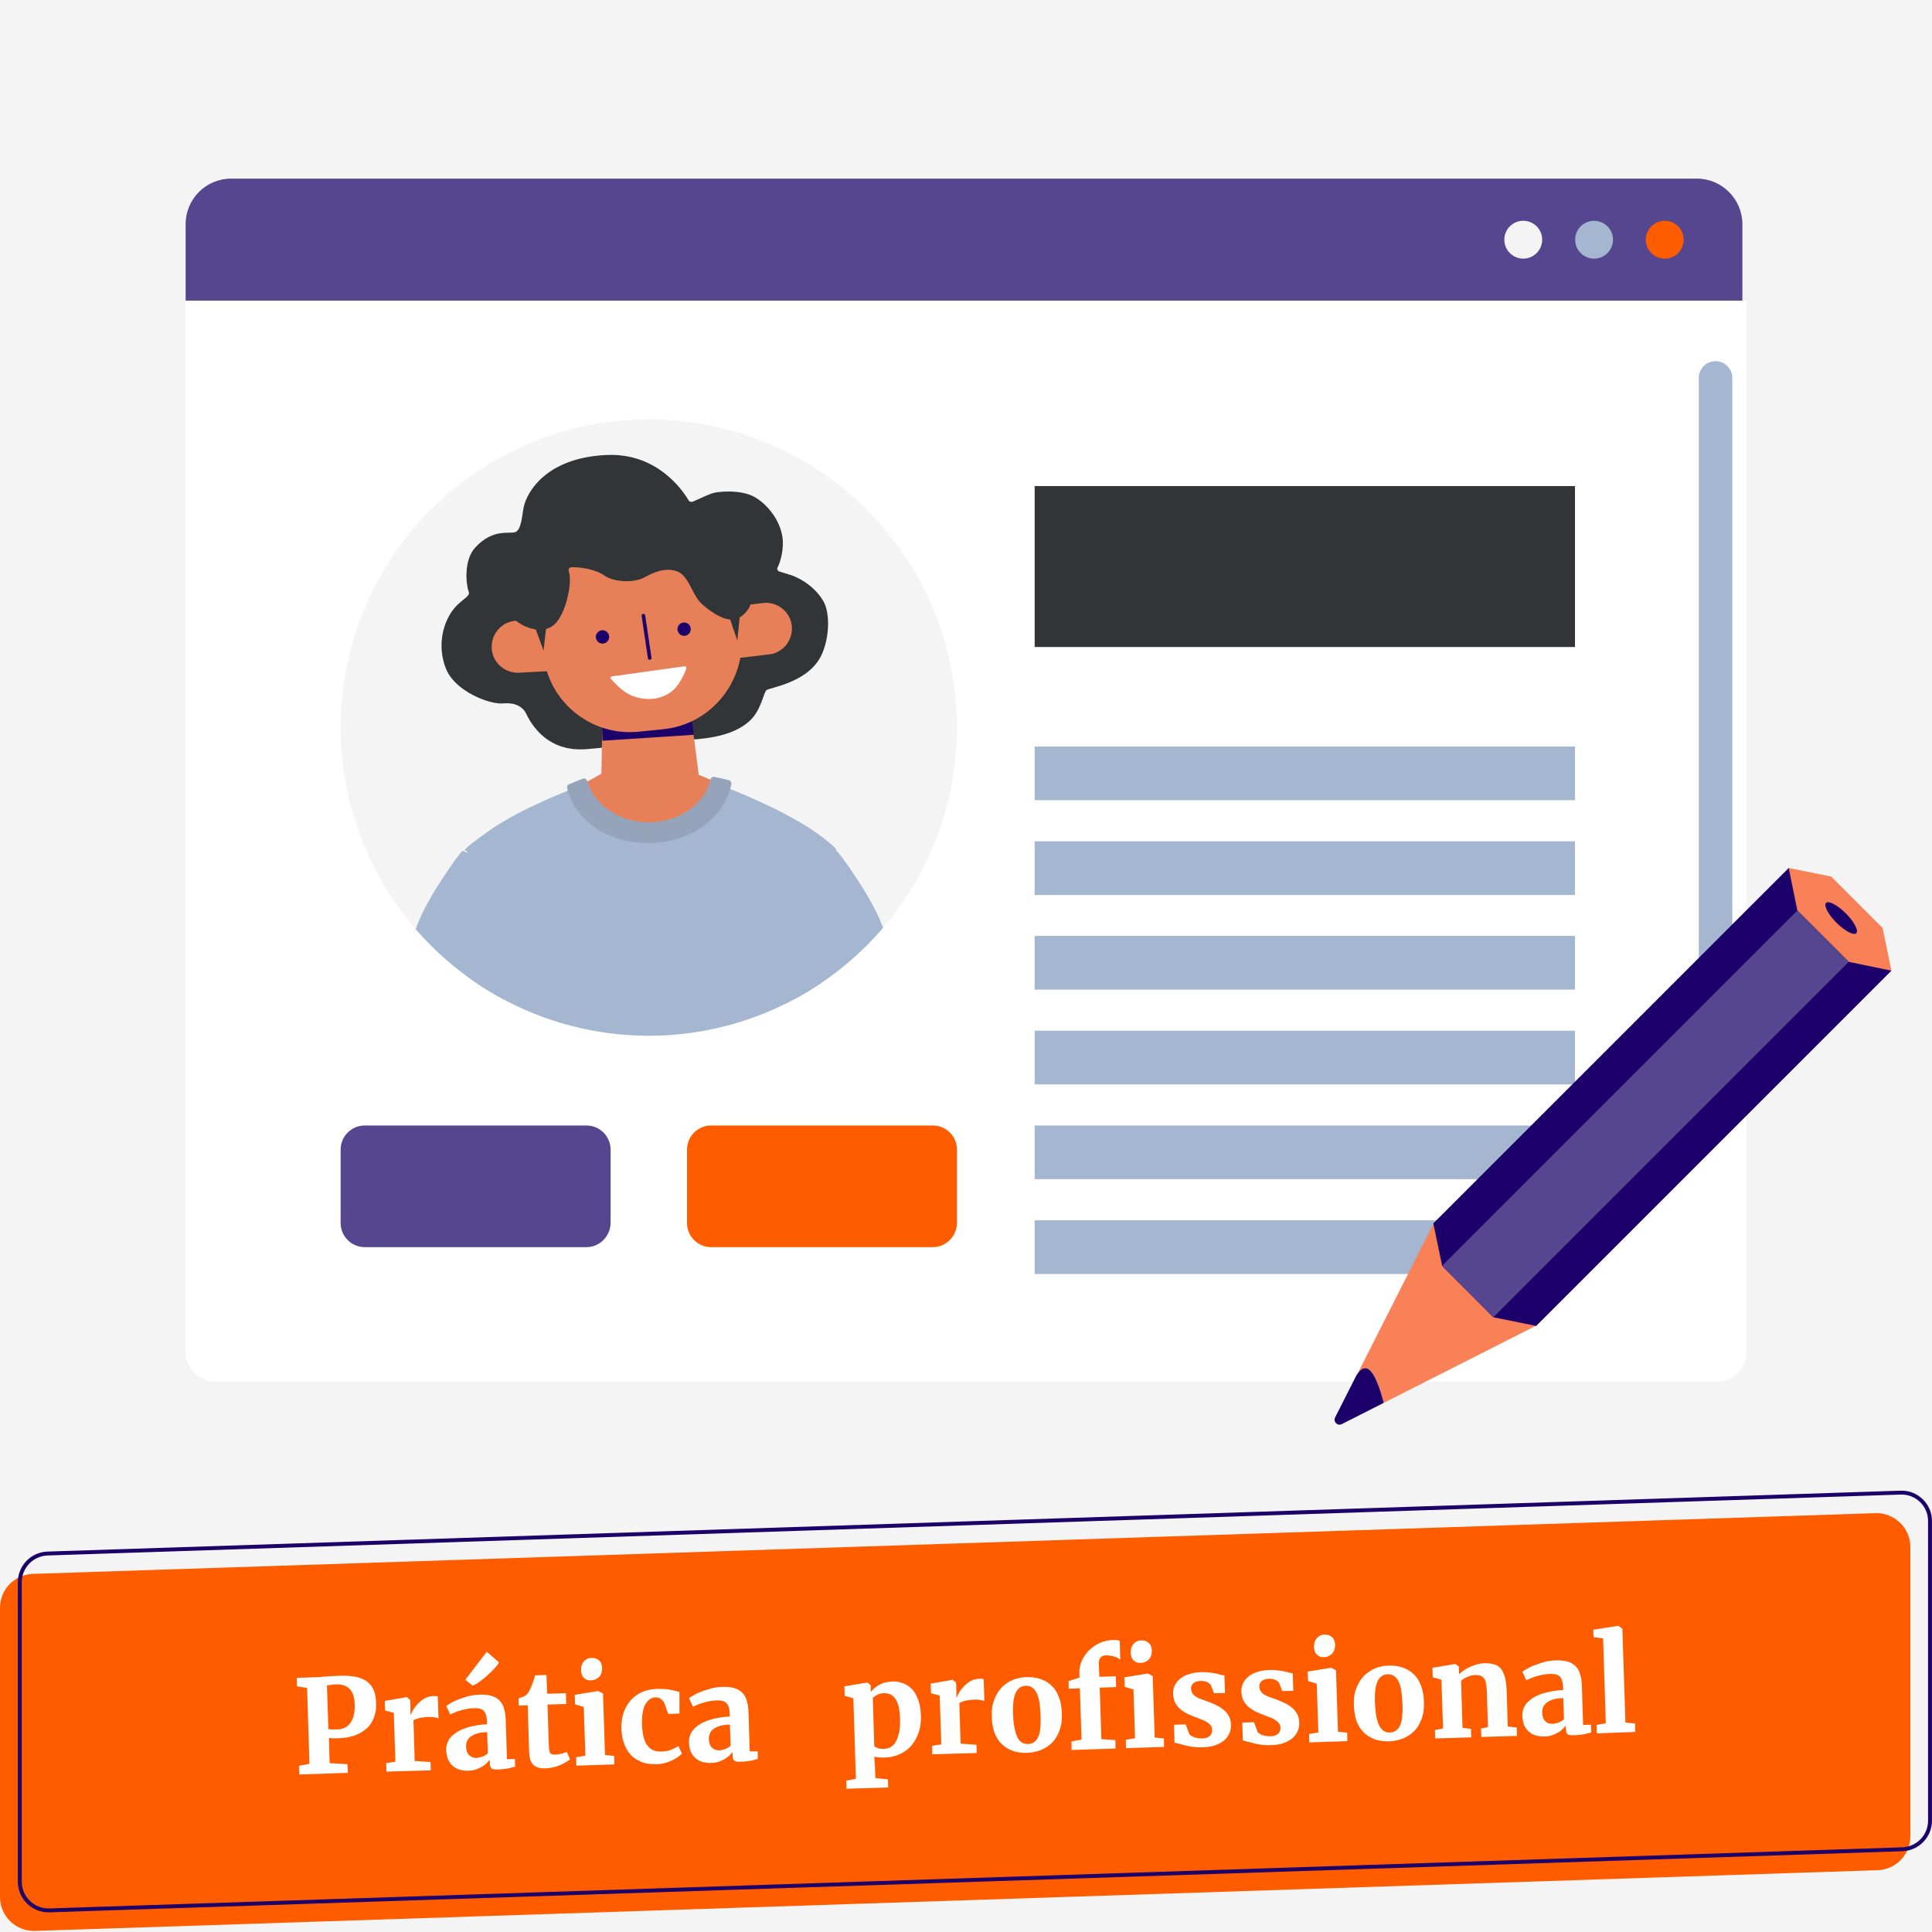 <svg id="Layer_1" xmlns="http://www.w3.org/2000/svg" xmlns:xlink="http://www.w3.org/1999/xlink" viewBox="0 0 1072 1072"><style>.st0{fill:#f4f4f4}.st1{fill:#1d016a}.st2{fill:none;stroke:#ff5c00;stroke-width:1.01;stroke-miterlimit:10}.st4{fill:#55468f}.st6{fill:#ff5c00}.st7{fill:none;stroke:#1d016a;stroke-width:1.01;stroke-miterlimit:10}.st8{fill:#f98158}.st12{fill:#fff}.st14{fill:#a5b6d0}.st16{fill:#313537}.st17{fill:#e78059}</style><path class="st0" d="M0 0h1072v1072H0z"/><path class="st1" d="M1678.2 387l-85.5 6.2c-2 .1-3.6-1.4-3.6-3.4v-85.5c0-1.8 1.4-3.2 3.1-3.4l85.5-6.2c2-.1 3.6 1.4 3.6 3.4v85.5c0 1.8-1.4 3.3-3.1 3.4z"/><path class="st2" d="M1682.9 382.6l-85.5 6.2c-2 .1-3.6-1.4-3.6-3.4V300c0-1.8 1.4-3.2 3.1-3.4l85.5-6.2c2-.1 3.6 1.4 3.6 3.4v85.5c0 1.7-1.3 3.2-3.1 3.3z"/><path d="M1565.9 395.2l-47.5 3.5c-1.1.1-2-.8-2-1.9v-47.4c0-1 .8-1.8 1.7-1.9l47.5-3.5c1.1-.1 2 .8 2 1.9v47.4c.1 1.1-.7 1.9-1.7 1.9z" fill="#605396"/><path class="st2" d="M1569.2 392.1l-47.5 3.5c-1.1.1-2-.8-2-1.9v-47.4c0-1 .8-1.8 1.7-1.9l47.5-3.5c1.1-.1 2 .8 2 1.9v47.4c.1 1.1-.7 1.9-1.7 1.9z"/><path class="st4" d="M1753.5 381.3l-47.5 3.5c-1.1.1-2-.8-2-1.9v-47.4c0-1 .8-1.8 1.7-1.9l47.5-3.5c1.1-.1 2 .8 2 1.9v47.4c0 1-.7 1.8-1.7 1.9z"/><path class="st2" d="M1756.8 378.2l-47.5 3.5c-1.1.1-2-.8-2-1.9v-47.4c0-1 .8-1.8 1.7-1.9l47.5-3.5c1.1-.1 2 .8 2 1.9v47.4c0 1-.7 1.8-1.7 1.9z"/><path d="M2019.6 519.7l-85.5 6.2c-2 .1-3.6-1.4-3.6-3.4V437c0-1.8 1.4-3.2 3.1-3.4l85.5-6.2c2-.1 3.6 1.4 3.6 3.4v85.5c0 1.8-1.4 3.3-3.1 3.4z" fill="#303537"/><path class="st2" d="M2024.3 515.4l-85.5 6.2c-2 .1-3.6-1.4-3.6-3.4v-85.5c0-1.8 1.4-3.2 3.1-3.4l85.5-6.2c2-.1 3.6 1.4 3.6 3.4V512c0 1.8-1.3 3.2-3.1 3.4z"/><path class="st0" d="M1946.4 410.7l-85.5 6.2c-2 .1-3.6-1.4-3.6-3.4V328c0-1.8 1.4-3.2 3.1-3.4l85.5-6.2c2-.1 3.6 1.4 3.6 3.4v85.5c0 1.8-1.4 3.3-3.1 3.4z"/><path class="st2" d="M1951.1 406.3l-85.5 6.2c-2 .1-3.6-1.4-3.6-3.4v-85.5c0-1.8 1.4-3.2 3.1-3.4l85.5-6.2c2-.1 3.6 1.4 3.6 3.4V403c0 1.7-1.4 3.2-3.1 3.3z"/><path class="st6" d="M1677.8 523.7l-85.5 6.2c-2 .1-3.6-1.4-3.6-3.4V441c0-1.8 1.4-3.2 3.1-3.4l85.5-6.2c2-.1 3.6 1.4 3.6 3.4v85.5c0 1.8-1.3 3.2-3.1 3.4z"/><path class="st7" d="M1682.5 519.3l-85.5 6.2c-2 .1-3.6-1.4-3.6-3.4v-85.5c0-1.8 1.4-3.2 3.1-3.4l85.5-6.2c2-.1 3.6 1.4 3.6 3.4v85.5c0 1.8-1.3 3.3-3.1 3.4z"/><path class="st8" d="M1565.6 531.9l-47.5 3.5c-1.1.1-2-.8-2-1.9v-47.4c0-1 .8-1.8 1.7-1.9l47.5-3.5c1.1-.1 2 .8 2 1.9V530c0 1-.8 1.8-1.7 1.9z"/><path class="st7" d="M1568.8 528.8l-47.5 3.5c-1.1.1-2-.8-2-1.9V483c0-1 .8-1.8 1.7-1.9l47.5-3.5c1.1-.1 2 .8 2 1.9v47.4c.1 1-.7 1.8-1.7 1.9z"/><path d="M1753.1 518l-47.5 3.5c-1.1.1-2-.8-2-1.9v-47.4c0-1 .8-1.8 1.7-1.9l47.5-3.5c1.1-.1 2 .8 2 1.9v47.4c0 1-.7 1.8-1.7 1.9z" fill="#fa7c4e"/><path class="st7" d="M1756.4 514.9l-47.5 3.5c-1.1.1-2-.8-2-1.9V469c0-1 .8-1.8 1.7-1.9l47.5-3.5c1.1-.1 2 .8 2 1.9V513c0 1-.7 1.8-1.7 1.9z"/><path class="st6" d="M1040.6 839.6L18.2 873.3C8 873.7 0 882 0 892.1v160.5c0 10.6 8.8 19.1 19.4 18.8l1022.4-33.7c10.1-.3 18.2-8.6 18.2-18.8V858.4c0-10.6-8.8-19.1-19.4-18.8z"/><path d="M1054.6 828.2L26.4 862c-8.6.3-15.4 7.3-15.4 15.9v166.2c0 9 7.5 16.2 16.4 15.9l1028.1-33.9c8.6-.3 15.4-7.3 15.4-15.9V844.1c.1-9-7.4-16.2-16.3-15.9z" fill="none" stroke="#1d016a" stroke-width="2.169" stroke-miterlimit="10"/><path class="st12" d="M166.1 984.6l-.2-4.8 5.8-1.1-1.3-42.1-5.6-.9-.1-4.7 11.2-.4c1.1 0 2.1-.1 3-.2.9-.1 1.8-.2 2.8-.2.9-.1 2-.2 3.1-.2 1.1-.1 2.4-.1 3.9-.2 3.6-.1 6.7.2 9.2.7 2.5.6 4.5 1.5 6.1 2.8 1.6 1.3 2.7 2.9 3.5 4.8.7 1.9 1.1 4.2 1.2 6.9.1 3.1-.3 5.8-1.3 8.2-.9 2.4-2.3 4.4-4.1 6-1.8 1.6-4.1 2.9-6.7 3.8-2.7.9-5.6 1.4-9 1.5h-3.2c-.5 0-.9 0-1.2-.1-.3 0-.6 0-.7-.1l.4 14 9.9.6.2 4.8-26.9.9zm16.1-25.2c.6.1 1.3.2 2 .2h3c1.3 0 2.6-.3 3.8-.8 1.2-.5 2.2-1.3 3.1-2.4.9-1.1 1.6-2.5 2.1-4.3.5-1.8.7-4 .6-6.6-.2-7.5-3.7-11.1-10.3-10.9-1.3 0-2.3.1-3 .3l-2.1.3.8 24.2zM214.4 983l-.1-4.7 5.1-.8-.9-27.1-4.8-1.3-.2-5.3 12-2.1h.2l1.9 1.5.1 2.9.1 5.5h.1c.3-.8.7-1.7 1.4-2.9s1.6-2.3 2.6-3.4c1.1-1.1 2.3-2.1 3.7-2.9 1.4-.8 2.9-1.2 4.6-1.3h1.7c.4 0 .7.1 1 .2l.4 12.2c-.3-.2-.9-.4-2-.6-1.1-.2-2.4-.3-3.9-.2-.8 0-1.6.1-2.5.2-.8.1-1.6.3-2.3.4-.7.2-1.3.4-1.9.6s-1 .5-1.3.7l.7 22.5 8.8.6.1 4.6-24.6.7zM247.6 971.3c-.1-1.7.2-3.3.8-4.6.6-1.4 1.4-2.6 2.5-3.6s2.3-1.9 3.8-2.7c1.5-.8 3-1.4 4.7-1.9 1.7-.5 3.5-.9 5.3-1.2s3.7-.5 5.6-.6l-.1-1.7c-.1-2.7-.7-4.6-1.8-5.7-1.1-1.1-2.9-1.6-5.4-1.5-1.3 0-2.5.2-3.8.4-1.3.2-2.5.5-3.7.9-1.2.3-2.2.7-3.2 1.1-1 .4-1.8.8-2.5 1.1l-2.2-4.7c.5-.4 1.3-1 2.5-1.6 1.2-.7 2.5-1.4 4.2-2 1.6-.7 3.4-1.2 5.4-1.8 2-.5 4-.8 6.1-.9 2.6-.1 4.8.1 6.7.6 1.8.5 3.3 1.3 4.5 2.5 1.2 1.1 2.1 2.6 2.6 4.4.6 1.8.9 3.9 1 6.3l.7 22 4.4-.1.1 4.3c-.4.1-1 .2-1.6.4-.7.2-1.4.3-2.2.5-.8.2-1.6.3-2.6.4-.9.1-1.9.2-2.8.2h-2.2c-.6-.1-1.1-.2-1.5-.4-.4-.2-.6-.6-.8-1.1-.2-.5-.3-1.1-.3-1.9l-.1-2c-.4.6-.9 1.2-1.6 1.9-.7.7-1.5 1.3-2.5 1.9-1 .6-2.1 1.1-3.4 1.6-1.3.4-2.6.7-4.2.7-1.7.1-3.2-.1-4.7-.5s-2.8-1.1-3.9-2c-1.1-.9-2-2.1-2.7-3.5-.6-1.5-1-3.3-1.1-5.2zm14.6-36l-4-3.3 11.9-15.5 6.8 5.9c-.4.7-.9 1.5-1.6 2.3-.7.8-1.5 1.7-2.4 2.6-.9.9-1.8 1.7-2.8 2.6-1 .9-2 1.7-2.9 2.4-1 .7-1.9 1.4-2.7 1.9-.8.5-1.6.9-2.3 1.1zm2.3 40.1c.4 0 .9-.1 1.4-.2.5-.1 1.1-.3 1.7-.5.6-.2 1.1-.5 1.7-.8.6-.3 1-.7 1.4-1.1l-.4-11.7c-2.3.1-4.2.3-5.7.8s-2.7 1.1-3.6 1.8c-.9.7-1.5 1.6-1.9 2.5-.4.9-.5 1.9-.5 2.9.1 2.1.6 3.7 1.6 4.7s2.5 1.7 4.3 1.6zM293.6 972.1l-.8-25.9-5 .2-.1-4c.2-.1.5-.2.9-.3.4-.2.8-.3 1.3-.5.4-.2.8-.3 1.2-.5.3-.2.6-.3.7-.4.8-.7 1.6-1.8 2.4-3.5.2-.5.5-1 .7-1.7.3-.6.5-1.3.8-2 .2-.7.5-1.4.7-2.1.2-.7.4-1.3.5-1.8l6.3-.2.4 10.4 10.4-.3.2 6-10.4.3.6 19.5c.1 1.9.1 3.4.2 4.5s.3 1.9.5 2.5c.2.6.6.9 1.1 1.1.5.1 1.1.2 1.9.2.6 0 1.2-.1 1.8-.2.6-.1 1.2-.2 1.8-.4.6-.1 1.1-.3 1.6-.5s.9-.3 1.2-.4l1.8 4.1c-.7.6-1.5 1.1-2.5 1.7-1 .6-2.1 1.1-3.3 1.6-1.2.5-2.5.9-3.9 1.2-1.4.3-2.7.5-4.1.5h-.1c-1.6 0-2.9-.1-4-.5s-2-.9-2.7-1.7c-.7-.8-1.2-1.7-1.6-2.9-.2-1.2-.4-2.5-.5-4zM319.8 979.7l-.1-4.7 5.1-.8-.9-27.1-4.8-1.4-.2-5.3 12.9-2.1h.2l2.6 1.4 1.1 34.1 5.1.5.1 4.7-21.1.7zm7.9-47.3c-.8 0-1.6-.1-2.2-.4-.7-.3-1.2-.7-1.7-1.2s-.8-1.1-1-1.8c-.2-.7-.4-1.4-.4-2.2 0-.9.1-1.8.3-2.6.2-.8.6-1.5 1.1-2.2.5-.6 1.1-1.1 1.9-1.5.8-.4 1.6-.6 2.6-.6s1.8.1 2.5.4c.7.3 1.3.7 1.8 1.2s.9 1.1 1.1 1.8c.2.7.4 1.4.4 2.1 0 .9-.1 1.8-.3 2.6-.2.8-.6 1.5-1.1 2.2-.5.6-1.2 1.1-2 1.5-.8.4-1.8.6-3 .7zM344.8 959.2c-.1-3.2.3-6.1 1.2-8.8.9-2.7 2.2-5 3.9-6.9 1.7-1.9 3.8-3.5 6.3-4.6 2.5-1.1 5.3-1.7 8.4-1.8 1.6 0 3 0 4.3.1 1.3.1 2.5.3 3.5.5s1.9.4 2.7.6c.8.2 1.4.4 1.9.5v12l-6.2.2-2.2-6.1c-.5-1-1.2-1.7-2-2.3-.8-.5-1.7-.8-2.8-.8-1.1 0-2.1.3-3 .9-.9.6-1.8 1.4-2.5 2.6-.7 1.2-1.3 2.7-1.6 4.5-.4 1.8-.5 4-.5 6.6.1 2.9.4 5.4.9 7.4s1.2 3.6 2.2 4.8c.9 1.2 2 2.1 3.3 2.6 1.3.5 2.7.7 4.3.7 2.2-.1 4.1-.4 5.6-1.1 1.6-.6 2.9-1.3 3.9-2l2 4.2c-.5.6-1.2 1.2-2.1 1.8-.9.7-2 1.3-3.2 1.9-1.2.6-2.6 1.1-4 1.5-1.5.4-3 .7-4.7.7-3.3.1-6.2-.3-8.6-1.3-2.4-1-4.4-2.3-6-4.1-1.6-1.8-2.8-3.9-3.6-6.4-.9-2.3-1.3-5-1.4-7.9zM382.3 967c-.1-1.7.2-3.3.8-4.6.6-1.4 1.4-2.6 2.5-3.6s2.3-1.9 3.8-2.7c1.5-.8 3-1.4 4.7-1.9 1.7-.5 3.5-.9 5.3-1.2 1.8-.3 3.7-.5 5.6-.6l-.1-1.7c-.1-2.7-.7-4.6-1.8-5.7s-2.9-1.6-5.4-1.5c-1.3 0-2.5.2-3.8.4-1.3.2-2.5.5-3.7.9-1.2.3-2.2.7-3.2 1.1-1 .4-1.8.8-2.5 1.1l-2.2-4.7c.5-.4 1.3-1 2.5-1.6 1.2-.7 2.5-1.4 4.2-2 1.6-.7 3.4-1.2 5.4-1.8 2-.5 4-.8 6.1-.9 2.6-.1 4.8.1 6.7.6 1.8.5 3.3 1.3 4.5 2.5 1.2 1.1 2.1 2.6 2.6 4.4.6 1.8.9 3.9 1 6.3l.7 22 4.4-.1.1 4.3c-.4.1-1 .2-1.6.4-.7.2-1.4.3-2.2.5-.8.2-1.6.3-2.6.4s-1.9.2-2.8.2h-2.2c-.6-.1-1.1-.2-1.5-.4-.4-.2-.6-.6-.8-1.1-.2-.5-.3-1.1-.3-1.9l-.1-2c-.4.6-.9 1.2-1.6 1.9-.7.7-1.5 1.3-2.5 1.9-1 .6-2.1 1.1-3.4 1.6-1.3.4-2.6.7-4.2.7-1.7.1-3.2-.1-4.7-.5s-2.8-1.1-3.9-2c-1.1-.9-2-2.1-2.7-3.5-.7-1.5-1-3.2-1.1-5.2zm16.9 4.2c.4 0 .9-.1 1.4-.2.5-.1 1.1-.3 1.7-.5.6-.2 1.1-.5 1.7-.8.6-.3 1-.7 1.4-1.1l-.4-11.7c-2.3.1-4.2.3-5.7.8s-2.7 1.1-3.6 1.8c-.9.7-1.5 1.6-1.9 2.5-.4.9-.5 1.9-.5 2.9.1 2.1.6 3.7 1.6 4.7 1.1 1.1 2.5 1.6 4.3 1.6zM469.6 988l5.3-1-1.4-44.7-4.8-1.3-.2-5.3 12.6-2.1h.2l1.8 1.5.1 3.7c.6-.7 1.2-1.4 2-2.1.8-.7 1.7-1.3 2.6-1.8 1-.5 2-1 3.2-1.3 1.2-.3 2.4-.5 3.8-.6 2.2-.1 4.2.2 6.1.9 1.9.7 3.6 1.8 5.1 3.3 1.5 1.5 2.6 3.6 3.5 6 .9 2.5 1.4 5.5 1.5 9.1.1 3.1-.3 6-1.2 8.8-.9 2.7-2.2 5.1-3.9 7.2-1.7 2.1-3.8 3.7-6.4 4.9-2.5 1.2-5.4 1.9-8.6 2h-1.7c-.6 0-1.1-.1-1.7-.1s-1-.1-1.4-.2c-.4-.1-.8-.1-1-.2l.4 5.8.2 6.1 7 .7.1 4.5-23.1.7-.1-4.5zm20.9-48.5c-1.4 0-2.7.3-3.7.9-1.1.5-1.9 1.1-2.5 1.8l.8 26.7c.4.4 1.1.8 2 1.1.9.3 2 .4 3.3.4 1.3 0 2.5-.4 3.6-.9 1.1-.6 2.1-1.5 2.9-2.8.8-1.3 1.4-3 1.9-5.1.5-2.1.7-4.6.6-7.6 0-2.7-.3-4.9-.7-6.8-.4-1.8-1.1-3.3-1.8-4.5-.8-1.2-1.7-2-2.7-2.5-1.2-.5-2.4-.7-3.7-.7zM517.3 973.4l-.1-4.7 5.1-.8-.9-27.1-4.8-1.3-.2-5.3 12-2.1h.2l1.9 1.5.1 2.9.1 5.5h.1c.3-.8.7-1.7 1.4-2.9s1.6-2.3 2.6-3.4c1.1-1.1 2.3-2.1 3.7-2.9 1.4-.8 2.9-1.2 4.6-1.3h1.7c.4 0 .7.1 1 .2l.4 12.2c-.3-.2-.9-.4-2-.6-1.1-.2-2.4-.3-3.9-.2-.8 0-1.6.1-2.5.2-.8.1-1.6.3-2.3.4-.7.2-1.3.4-1.9.6-.6.2-1 .5-1.3.7l.7 22.5 8.8.6.1 4.6-24.6.7zM550.3 952.4c-.1-3.6.3-6.7 1.4-9.4s2.4-4.9 4.2-6.8c1.8-1.8 3.9-3.2 6.2-4.1 2.4-.9 4.9-1.5 7.5-1.5 3.1-.1 5.8.3 8.2 1.2 2.4.9 4.4 2.2 6.1 3.9 1.7 1.7 2.9 3.9 3.8 6.4.9 2.5 1.4 5.4 1.5 8.7.1 3.7-.3 6.9-1.4 9.6-1 2.7-2.4 5-4.2 6.7-1.8 1.8-3.9 3.1-6.2 4-2.4.9-4.9 1.4-7.5 1.5-3.1.1-5.8-.3-8.2-1.2-2.4-.9-4.4-2.2-6.1-3.9-1.7-1.7-3-3.9-3.9-6.4s-1.3-5.4-1.4-8.7zm20.1 15.3c1.3 0 2.4-.4 3.3-1 .9-.6 1.7-1.5 2.3-2.8.6-1.3 1-2.8 1.2-4.8.2-1.9.3-4.2.2-6.9-.1-2.8-.3-5.2-.6-7.3-.3-2.1-.8-3.9-1.5-5.3-.6-1.4-1.5-2.5-2.5-3.2-1-.7-2.2-1-3.6-1-1.3 0-2.4.4-3.3 1-.9.6-1.7 1.5-2.3 2.8-.6 1.3-1 2.8-1.3 4.8-.2 1.9-.3 4.2-.2 6.9.1 2.7.3 5.2.7 7.3s.9 3.9 1.5 5.3 1.5 2.5 2.5 3.2c1 .7 2.2 1 3.6 1zM594.6 971l-.1-4.7 5.6-1.1-.9-28.4-6.2.2-.1-4.2 6.1-2-.1-2c-.1-2.8.4-5.3 1.5-7.6s2.5-4.2 4.3-5.9c1.8-1.6 3.7-2.9 5.9-3.8 2.2-.9 4.4-1.4 6.6-1.5 1.2 0 2.1 0 2.7.1.6.1 1.1.2 1.4.3l.3 10.5c-.3-.3-.8-.6-1.3-.9-.6-.3-1.2-.6-1.9-.8-.7-.2-1.5-.4-2.3-.5-.8-.1-1.6-.2-2.4-.2-.6 0-1.2.1-1.7.3-.5.2-.9.4-1.3.8s-.6.9-.8 1.5c-.2.6-.3 1.4-.2 2.4l.3 6.9 9.1-.3.2 6-9.1.3.9 28.6 7.8.5.1 4.7-24.4.8zM624.8 970l-.1-4.7 5.1-.8-.9-27.1-4.8-1.4-.2-5.3 12.9-2.1h.2l2.6 1.4 1.1 34.1 5.1.5.1 4.7-21.1.7zm7.9-47.3c-.8 0-1.6-.1-2.2-.4-.7-.3-1.2-.7-1.7-1.2s-.8-1.1-1-1.8c-.2-.7-.4-1.4-.4-2.2 0-.9.1-1.8.3-2.6.2-.8.6-1.5 1.1-2.2.5-.6 1.1-1.1 1.9-1.5.8-.4 1.6-.6 2.6-.6s1.8.1 2.5.4c.7.3 1.3.7 1.8 1.2s.9 1.1 1.1 1.8c.2.7.4 1.4.4 2.1 0 .9-.1 1.8-.3 2.6-.2.8-.6 1.5-1.1 2.2s-1.2 1.1-2 1.5c-.9.5-1.9.7-3 .7zM651.7 966.9l-.3-9.9 6.5-.2 2 5.4c.2.3.6.6 1 .9.4.3 1 .5 1.6.8.6.2 1.3.4 2 .5.8.1 1.5.2 2.4.2 1.2 0 2.1-.2 2.9-.5s1.3-.7 1.7-1.1c.4-.4.7-1 .9-1.5s.2-1.1.2-1.6c0-1-.3-1.8-.8-2.5s-1.3-1.3-2.2-1.9c-.9-.6-2.1-1.1-3.4-1.6-1.3-.5-2.8-1.1-4.4-1.7-1.6-.6-3.1-1.3-4.4-2.1-1.3-.8-2.4-1.6-3.4-2.6-.9-1-1.7-2.1-2.2-3.3-.5-1.2-.8-2.6-.9-4.2-.1-1.7.2-3.2.9-4.7.6-1.4 1.6-2.7 3-3.8 1.3-1.1 3-2 5-2.6 2-.7 4.3-1 7-1.1 1.6 0 2.9 0 4.2.2 1.2.2 2.3.3 3.3.5s1.9.4 2.7.7c.8.2 1.6.4 2.4.5l.3 9.7-6.1.1-1.8-4.6c-.3-.5-1-1-1.9-1.5-.9-.5-2.1-.7-3.5-.7-1.1 0-1.9.2-2.7.4-.7.3-1.3.6-1.7 1-.4.4-.7.9-.9 1.4-.2.5-.3 1-.2 1.5 0 1.2.4 2.2 1 3 .7.8 1.5 1.4 2.5 1.9s2.1 1 3.2 1.3c1.2.4 2.3.8 3.3 1.2 1.6.6 3.1 1.3 4.5 2s2.7 1.6 3.8 2.5 2 2.1 2.7 3.4c.7 1.3 1.1 2.9 1.1 4.7.1 1.7-.2 3.3-.9 4.8s-1.6 2.8-2.9 3.9c-1.3 1.1-3 2-5 2.7-2 .7-4.4 1.1-7.1 1.1-1.9.1-3.6 0-5.1-.2s-3-.5-4.2-.8c-1.3-.3-2.4-.6-3.4-.9-1.1-.3-2-.5-2.7-.7zM689.6 965.7l-.3-9.9 6.5-.2 2 5.4c.2.3.6.6 1 .9.4.3 1 .5 1.6.8.6.2 1.3.4 2 .5s1.5.2 2.4.2c1.2 0 2.1-.2 2.9-.5.7-.3 1.3-.7 1.7-1.1.4-.4.7-1 .9-1.5.1-.6.2-1.1.2-1.6 0-1-.3-1.8-.8-2.5s-1.3-1.3-2.2-1.9c-.9-.6-2.1-1.1-3.4-1.6-1.3-.5-2.8-1.1-4.4-1.7-1.6-.6-3.1-1.3-4.4-2.1-1.3-.8-2.4-1.6-3.4-2.6-.9-1-1.7-2.1-2.2-3.3-.5-1.2-.8-2.6-.9-4.2-.1-1.7.2-3.2.9-4.7.6-1.4 1.6-2.7 3-3.8 1.3-1.1 3-2 5-2.6 2-.7 4.3-1 7-1.1 1.6 0 2.9 0 4.2.2 1.2.2 2.3.3 3.3.5s1.9.4 2.7.7c.8.2 1.6.4 2.4.5l.3 9.7-6.1.1-1.8-4.6c-.3-.5-1-1-1.9-1.5-.9-.5-2.1-.7-3.5-.7-1.1 0-1.9.2-2.7.4-.7.3-1.3.6-1.7 1s-.7.9-.9 1.4-.3 1-.2 1.5c0 1.2.4 2.2 1 3 .7.8 1.5 1.4 2.5 1.9s2.1 1 3.2 1.3c1.2.4 2.3.8 3.3 1.2 1.6.6 3.1 1.3 4.5 2s2.7 1.6 3.8 2.5c1.1 1 2 2.1 2.7 3.4.7 1.3 1.1 2.9 1.1 4.7.1 1.7-.2 3.3-.9 4.8s-1.6 2.8-2.9 3.9c-1.3 1.1-3 2-5 2.7-2 .7-4.4 1.1-7.1 1.1-1.9.1-3.6 0-5.1-.2-1.5-.2-3-.5-4.2-.8-1.3-.3-2.4-.6-3.4-.9-1.1-.3-2-.5-2.7-.7zM726.5 966.8l-.1-4.7 5.1-.8-.9-27.1-4.8-1.4-.2-5.3 12.9-2.1h.2l2.6 1.4 1.1 34.1 5.1.5.1 4.7-21.1.7zm7.9-47.3c-.8 0-1.6-.1-2.2-.4-.7-.3-1.2-.7-1.7-1.2s-.8-1.1-1-1.8c-.2-.7-.4-1.4-.4-2.2 0-.9.1-1.8.3-2.6.2-.8.6-1.5 1.1-2.2.5-.6 1.1-1.1 1.9-1.5.8-.4 1.6-.6 2.6-.6s1.8.1 2.5.4c.7.3 1.3.7 1.8 1.2s.9 1.1 1.1 1.8c.2.7.4 1.4.4 2.1 0 .9-.1 1.8-.3 2.6-.2.8-.6 1.5-1.1 2.2-.5.6-1.2 1.1-2 1.5-.9.5-1.9.7-3 .7zM751.2 946.1c-.1-3.6.3-6.7 1.4-9.4 1-2.7 2.4-4.9 4.2-6.8 1.8-1.8 3.9-3.2 6.2-4.2 2.4-.9 4.9-1.5 7.5-1.5 3.1-.1 5.8.3 8.2 1.2 2.4.9 4.4 2.2 6.1 3.9 1.7 1.7 2.9 3.9 3.8 6.4.9 2.5 1.4 5.4 1.5 8.7.1 3.7-.3 6.9-1.4 9.6-1 2.7-2.4 5-4.2 6.7s-3.9 3.1-6.2 4c-2.4.9-4.9 1.4-7.5 1.5-3.1.1-5.8-.3-8.2-1.2-2.4-.9-4.4-2.2-6.1-3.9-1.7-1.7-3-3.9-3.9-6.4-.8-2.5-1.3-5.4-1.4-8.6zm20 15.2c1.3 0 2.4-.4 3.3-1 .9-.6 1.7-1.5 2.3-2.8.6-1.3 1-2.8 1.2-4.8.2-1.9.3-4.2.2-6.9-.1-2.8-.3-5.2-.6-7.3-.3-2.1-.8-3.9-1.5-5.3-.6-1.4-1.5-2.5-2.5-3.2-1-.7-2.2-1-3.6-1-1.3 0-2.4.4-3.3 1-.9.6-1.7 1.5-2.3 2.8-.6 1.3-1 2.8-1.3 4.8-.2 1.9-.3 4.2-.2 6.9.1 2.7.3 5.2.7 7.3.3 2.1.9 3.9 1.5 5.3.7 1.4 1.5 2.5 2.5 3.2 1 .7 2.2 1.1 3.6 1zM796.3 964.6l-.1-4.7 4.5-.8-.9-27.1-4.8-1.3-.2-5.3 12.6-2.1h.2l1.9 1.5.1 4.2c.8-.7 1.6-1.5 2.7-2.2 1-.7 2.2-1.4 3.4-1.9 1.2-.6 2.5-1 3.9-1.4 1.4-.4 2.7-.6 4.1-.6 2.3-.1 4.2.2 5.7.7 1.5.5 2.8 1.4 3.7 2.7.9 1.3 1.6 2.9 2.1 4.9.4 2 .7 4.5.8 7.3l.6 19.5 5 .5.1 4.7-19.8.6-.1-4.7 3.8-.8-.6-19.7c-.1-1.6-.2-3-.4-4.2s-.5-2.1-1-2.9c-.5-.7-1.1-1.3-1.9-1.6-.8-.3-1.8-.5-3-.5-.8 0-1.6.1-2.4.3-.8.2-1.5.5-2.2.8s-1.3.6-1.9 1c-.6.4-1.1.7-1.5 1.1l.8 26.1 4.7.6.1 4.7-20 .6zM844.7 952.3c-.1-1.7.2-3.3.8-4.6.6-1.4 1.4-2.6 2.5-3.6s2.3-1.9 3.8-2.7c1.5-.8 3-1.4 4.7-1.9s3.5-.9 5.3-1.2c1.9-.3 3.7-.5 5.6-.6l-.1-1.7c-.1-2.7-.7-4.6-1.8-5.7-1.1-1.1-2.9-1.6-5.4-1.5-1.3 0-2.5.2-3.8.4-1.3.2-2.5.5-3.7.9-1.2.3-2.2.7-3.2 1.1s-1.8.8-2.5 1.1l-2.2-4.7c.5-.4 1.3-1 2.5-1.6s2.5-1.4 4.2-2 3.4-1.2 5.4-1.8 4-.8 6.1-.9c2.6-.1 4.8.1 6.7.6 1.8.5 3.3 1.3 4.5 2.5 1.2 1.1 2.1 2.6 2.6 4.4.6 1.8.9 3.9 1 6.3l.7 22 4.4-.1.1 4.3c-.4.1-1 .2-1.6.4-.7.2-1.4.3-2.2.5-.8.2-1.7.3-2.6.4-.9.1-1.9.2-2.8.2h-2.2c-.6-.1-1.1-.2-1.5-.4-.4-.2-.6-.6-.8-1.1-.2-.5-.3-1.1-.3-1.9l-.1-2c-.4.6-.9 1.2-1.6 1.9-.7.7-1.5 1.3-2.5 1.9-1 .6-2.1 1.1-3.4 1.6-1.3.4-2.6.7-4.2.7-1.7.1-3.2-.1-4.7-.5s-2.8-1.1-3.9-2c-1.1-.9-2-2.1-2.7-3.5-.6-1.4-1-3.2-1.1-5.2zm16.9 4.2c.4 0 .9-.1 1.4-.2.5-.1 1.1-.3 1.7-.5.6-.2 1.1-.5 1.7-.8.6-.3 1-.7 1.4-1.1l-.4-11.7c-2.3.1-4.2.3-5.7.8s-2.7 1.1-3.6 1.8c-.9.7-1.5 1.6-1.9 2.5-.4.9-.5 1.9-.5 2.9.1 2.1.6 3.7 1.6 4.7 1.1 1.2 2.5 1.7 4.3 1.6zM886 961.8l-.1-4.7 5.1-.9-1.5-47.1-5.3-.7-.1-4.1 13.7-2.2h.1l2.3 1.6 1.7 52.1 5.3.5.1 4.7-21.3.8z"/><path fill="none" d="M1249 344v-30"/><path class="st12" d="M969 166.9H103V750c0 9.2 7.5 16.7 16.7 16.7h832.7c9.2 0 16.7-7.5 16.7-16.7V166.9h-.1z"/><g><path class="st4" d="M941.5 99.1H128.3c-14 0-25.3 11.3-25.3 25.3v42.4h863.8v-42.4c0-13.9-11.4-25.3-25.3-25.3z"/><circle class="st6" cx="923.7" cy="133" r="10.5"/><circle class="st14" cx="884.5" cy="133" r="10.5"/><circle class="st0" cx="845.2" cy="133" r="10.5"/></g><path class="st14" d="M951.9 200.4c5.1 0 9.3 4.2 9.3 9.3v351.5c0 5.1-4.2 9.3-9.3 9.3-5.1 0-9.3-4.2-9.3-9.3V209.7c0-5.2 4.2-9.3 9.3-9.3z"/><g><defs><circle id="SVGID_1_" cx="360" cy="403.7" r="171"/></defs><clipPath id="SVGID_00000008832190428169448920000000551933866822039437_"><use xlink:href="#SVGID_1_" overflow="visible"/></clipPath><g clip-path="url(#SVGID_00000008832190428169448920000000551933866822039437_)"><circle class="st0" cx="360" cy="403.7" r="171"/><path class="st14" d="M459.3 472.9l-68.7-17.5s-15.3 9.6-33.8 7.2-39-24.9-39-24.9-28.4 10.5-46.5 23.3-12.7 10.9-12.7 10.9l8.6 10.3-13.7 110.5s61.9 27.6 81 27.6 91.7-5.9 91.7-5.9l31.5-74.1 2-53.4-.4-14"/><path class="st14" d="M404.9 437.7l-29.2 24.9-15.4 19.1 53.4 20.4s47.2-23.2 50.4-30.2c.4-1-6.2-6.5-12.7-10.9-18.2-12.4-46.5-23.3-46.5-23.3"/><path class="st16" d="M384.5 278.3c-.9.4-2 .1-2.5-.8-3.5-5.9-17.9-26.7-46.3-25-33 1.8-43.2 20.7-45 28.4-1 4.3-1.2 11.9-4.1 14s-12.4-2.6-23 9c-6.3 6.9-5.1 20.3-3.5 24.5 1.2 3.1-6.4 4.7-11.1 13.7-3.7 6.8-5.9 17.3-1.8 28.3 4.7 13.1 24.6 20.7 32.2 19.9 7.6-.7 11.1 2.9 12.3 5.2s9.4 22 33.4 20.2 26-5 47.6-5 34.4-3.1 42.7-10.2c6.9-5.9 8.1-15.7 9.8-17.5 1.3-1.4 21.7-3.8 29.7-17.8 5.2-9 6.2-24.7 1.8-31.9-4.3-7.2-11.4-11.9-17.5-14.1-3.1-1-5.4-1.7-6.8-2.1-.9-.3-1.4-1.3-1-2.1 1.7-3.3 3.9-10.9 2.6-17.9-1.7-9.4-8.8-17.8-15.8-21.6-7.1-3.8-20.4-3.1-24-1.4-2.5.9-7.2 3.2-9.7 4.2z"/><path class="st17" d="M387.7 429.9l-4.2-32.7-49.3 3.8-.5 28.3-9.8 5.5s4.3 16.8 18.5 23c14.9 6.7 32.9 5.2 40.2 1 4.1-2.4 13.2-11.1 15.2-16.8 2-5.6 1.8-7.1 1.8-7.1l-11.9-5z"/><path d="M359.9 467.8c-22.2 0-40.7-11.8-45.2-30.5-.3-.9.3-2 1.2-2.2l7.3-3c1-.4 2.4.1 2.6 1.3 3.7 13 17.9 22.9 34 22.9 16.9 0 31.3-10.1 34.4-23.8.3-1 1.3-1.7 2.4-1.4l7.6 1.7c1 .3 1.7 1.3 1.6 2.4-3.8 19-23.2 32.6-45.9 32.6z" fill="#95a4bb"/><path class="st1" d="M385 407.7l-50.7 3.3-.4-13.9 49.6-.7z"/><path class="st17" d="M368.1 404.6l-13.7 1.4c-26.4 2.7-50.3-16.6-52.9-43.1l-4.7-50c-.1-1.4.9-2.7 2.4-2.9l104.6-10.7c1.4-.1 2.7.9 2.9 2.4l4.7 50c2.4 26.5-17 50.3-43.3 52.9z"/><path class="st17" d="M300.6 343.7l-15.1.8c-7.9.9-13.5 8.2-12.6 16.1.9 7.9 8.2 13.5 16.1 12.6l15.1-.8M409.1 336.3l15.1-1.8c7.9-.4 14.8 5.6 15.2 13.5.4 7.9-5.6 14.8-13.5 15.2l-15.1 1.8"/><path class="st16" d="M317.2 314.7c-1.2 0-2.1 1.2-1.6 2.4 2 4.8-.9 21.6-7.1 28.5-8.1 9-23.8 0-25.3-5.2-1.4-5.2-3-34.6 5.1-38.3 8.1-3.8 34.2-11.4 43.2-12.3s49.3-2.4 60.2 0c10.9 2.4 24.2 9.4 24.6 16.1.4 5 1.6 21.2 0 29.7-.5 2.6-5.2 8.1-9.7 8.2-6.4.4-14.7-6.3-17.8-9.3-4.7-4.6-6.7-15.2-13.2-17.5s-12.8.5-18.1 3.4c-5.2 2.9-16.2 2.9-21.9-.9-5.6-4-14.1-4.8-18.4-4.8z"/><circle class="st1" cx="334.3" cy="353.4" r="3.7"/><circle class="st1" cx="379.6" cy="349.1" r="3.7"/><path fill="none" stroke="#1d016a" stroke-width="2" stroke-linecap="round" stroke-linejoin="round" stroke-miterlimit="10" d="M357 341.6l3.5 23.5"/><path class="st12" d="M339.6 375.3l40.2-5.6c.8-.1 1.3.7 1 1.3-.7 2-2.1 5.4-4.7 9-6 8.6-18.2 9.8-27.2 5.2-3.8-2-7.9-6.2-9.8-8.4-.7-.5-.3-1.4.5-1.5z"/><path class="st16" d="M294.9 342.8l6.7 18.2 2.5-22.1zM401.9 334.1l7.2 21.3 2.2-21.3z"/><path class="st14" d="M511.4 576.4c2.5 8.2 5.5 21.9 3.9 22.6l-15.1-1.4-67.3-9s1.6-12 2.4-14.5c.7-2.1 7.1-4.1 9.3-4.6.3-.1.4-.5.1-.7l-2-2.1c-.3-.3 0-.7.3-.7l33.1 2.6-31.3-2.6s-6.2-19.4-7.6-24.1c-1.4-4.6-11.9-30.5-11.9-30.5l25.9-30 5.2-4.7 3.9-2.9s3.1-2 4.2-1.4c.9.5 18.8 24.5 25 41.1 6.3 16.6 19.4 54.7 21.9 62.9z" id="XMLID_00000023968369030913912150000002111537332282199444_"/><path class="st14" d="M260.9 473.8l34.6 37.7s-10.3 25.4-11.8 30-8 24.3-8 24.3l-4.7 7.1-1.3 2.9s-46.7 16.4-53 18.5-11.5 6.9-11.5 6.9c-1.6-.8 2-16.6 4.4-24.9s15.7-46.3 21.9-63c6.2-16.6 24.1-40.6 25-41.1.7-.2 4.4 1.6 4.4 1.6z" id="XMLID_00000129169526300607012620000003251052210181848210_"/></g></g><path class="st16" d="M574.1 269.7h299.8V359H574.1z"/><path class="st14" d="M574.1 414.2h299.8V444H574.1zM574.1 466.8h299.8v29.8H574.1zM574.1 519.3h299.8v29.8H574.1zM574.1 571.9h299.8v29.8H574.1zM574.1 624.5h299.8v29.8H574.1zM574.1 677.1h299.8v29.8H574.1z"/><path class="st4" d="M325.4 692h-123c-7.4 0-13.4-6-13.4-13.4v-40.7c0-7.4 6-13.4 13.4-13.4h123c7.4 0 13.4 6 13.4 13.4v40.7c-.1 7.4-6.1 13.4-13.4 13.4z"/><path class="st6" d="M517.6 692h-123c-7.4 0-13.4-6-13.4-13.4v-40.7c0-7.4 6-13.4 13.4-13.4h123c7.4 0 13.4 6 13.4 13.4v40.7c-.1 7.4-6.1 13.4-13.4 13.4z"/><g><path class="st8" d="M767.8 778.4l84.9-43-57-57-43 84.9c5.2-8.7 10.2-3.6 15.1 15.1z"/><path class="st1" d="M744.5 790.2l23.3-11.8c-4.9-18.7-9.9-23.8-15.2-15.2l-11.8 23.3c-1.2 2.4 1.3 4.9 3.7 3.7z"/><path transform="rotate(-45.001 922.39 608.68)" class="st1" d="M782.9 568.4h278.9V649H782.9z"/><path class="st8" d="M1044.6 514.9l-28.5-28.5-23.6-4.8 4.8 23.6 28.5 28.5 23.7 4.9z"/><path class="st1" d="M847.4 712.1l-28.5-28.5-23.6-4.8 4.9 23.6 28.4 28.5 23.7 4.8zM1013.2 501c1.4-1.4 6.4 1.2 11 5.8s7.2 9.6 5.8 11c-1.4 1.4-6.4-1.2-11-5.8s-7.2-9.5-5.8-11z"/><path transform="rotate(-45.001 912.944 618.02)" class="st4" d="M773.5 597.9h278.9v40.3H773.5z"/></g></svg>